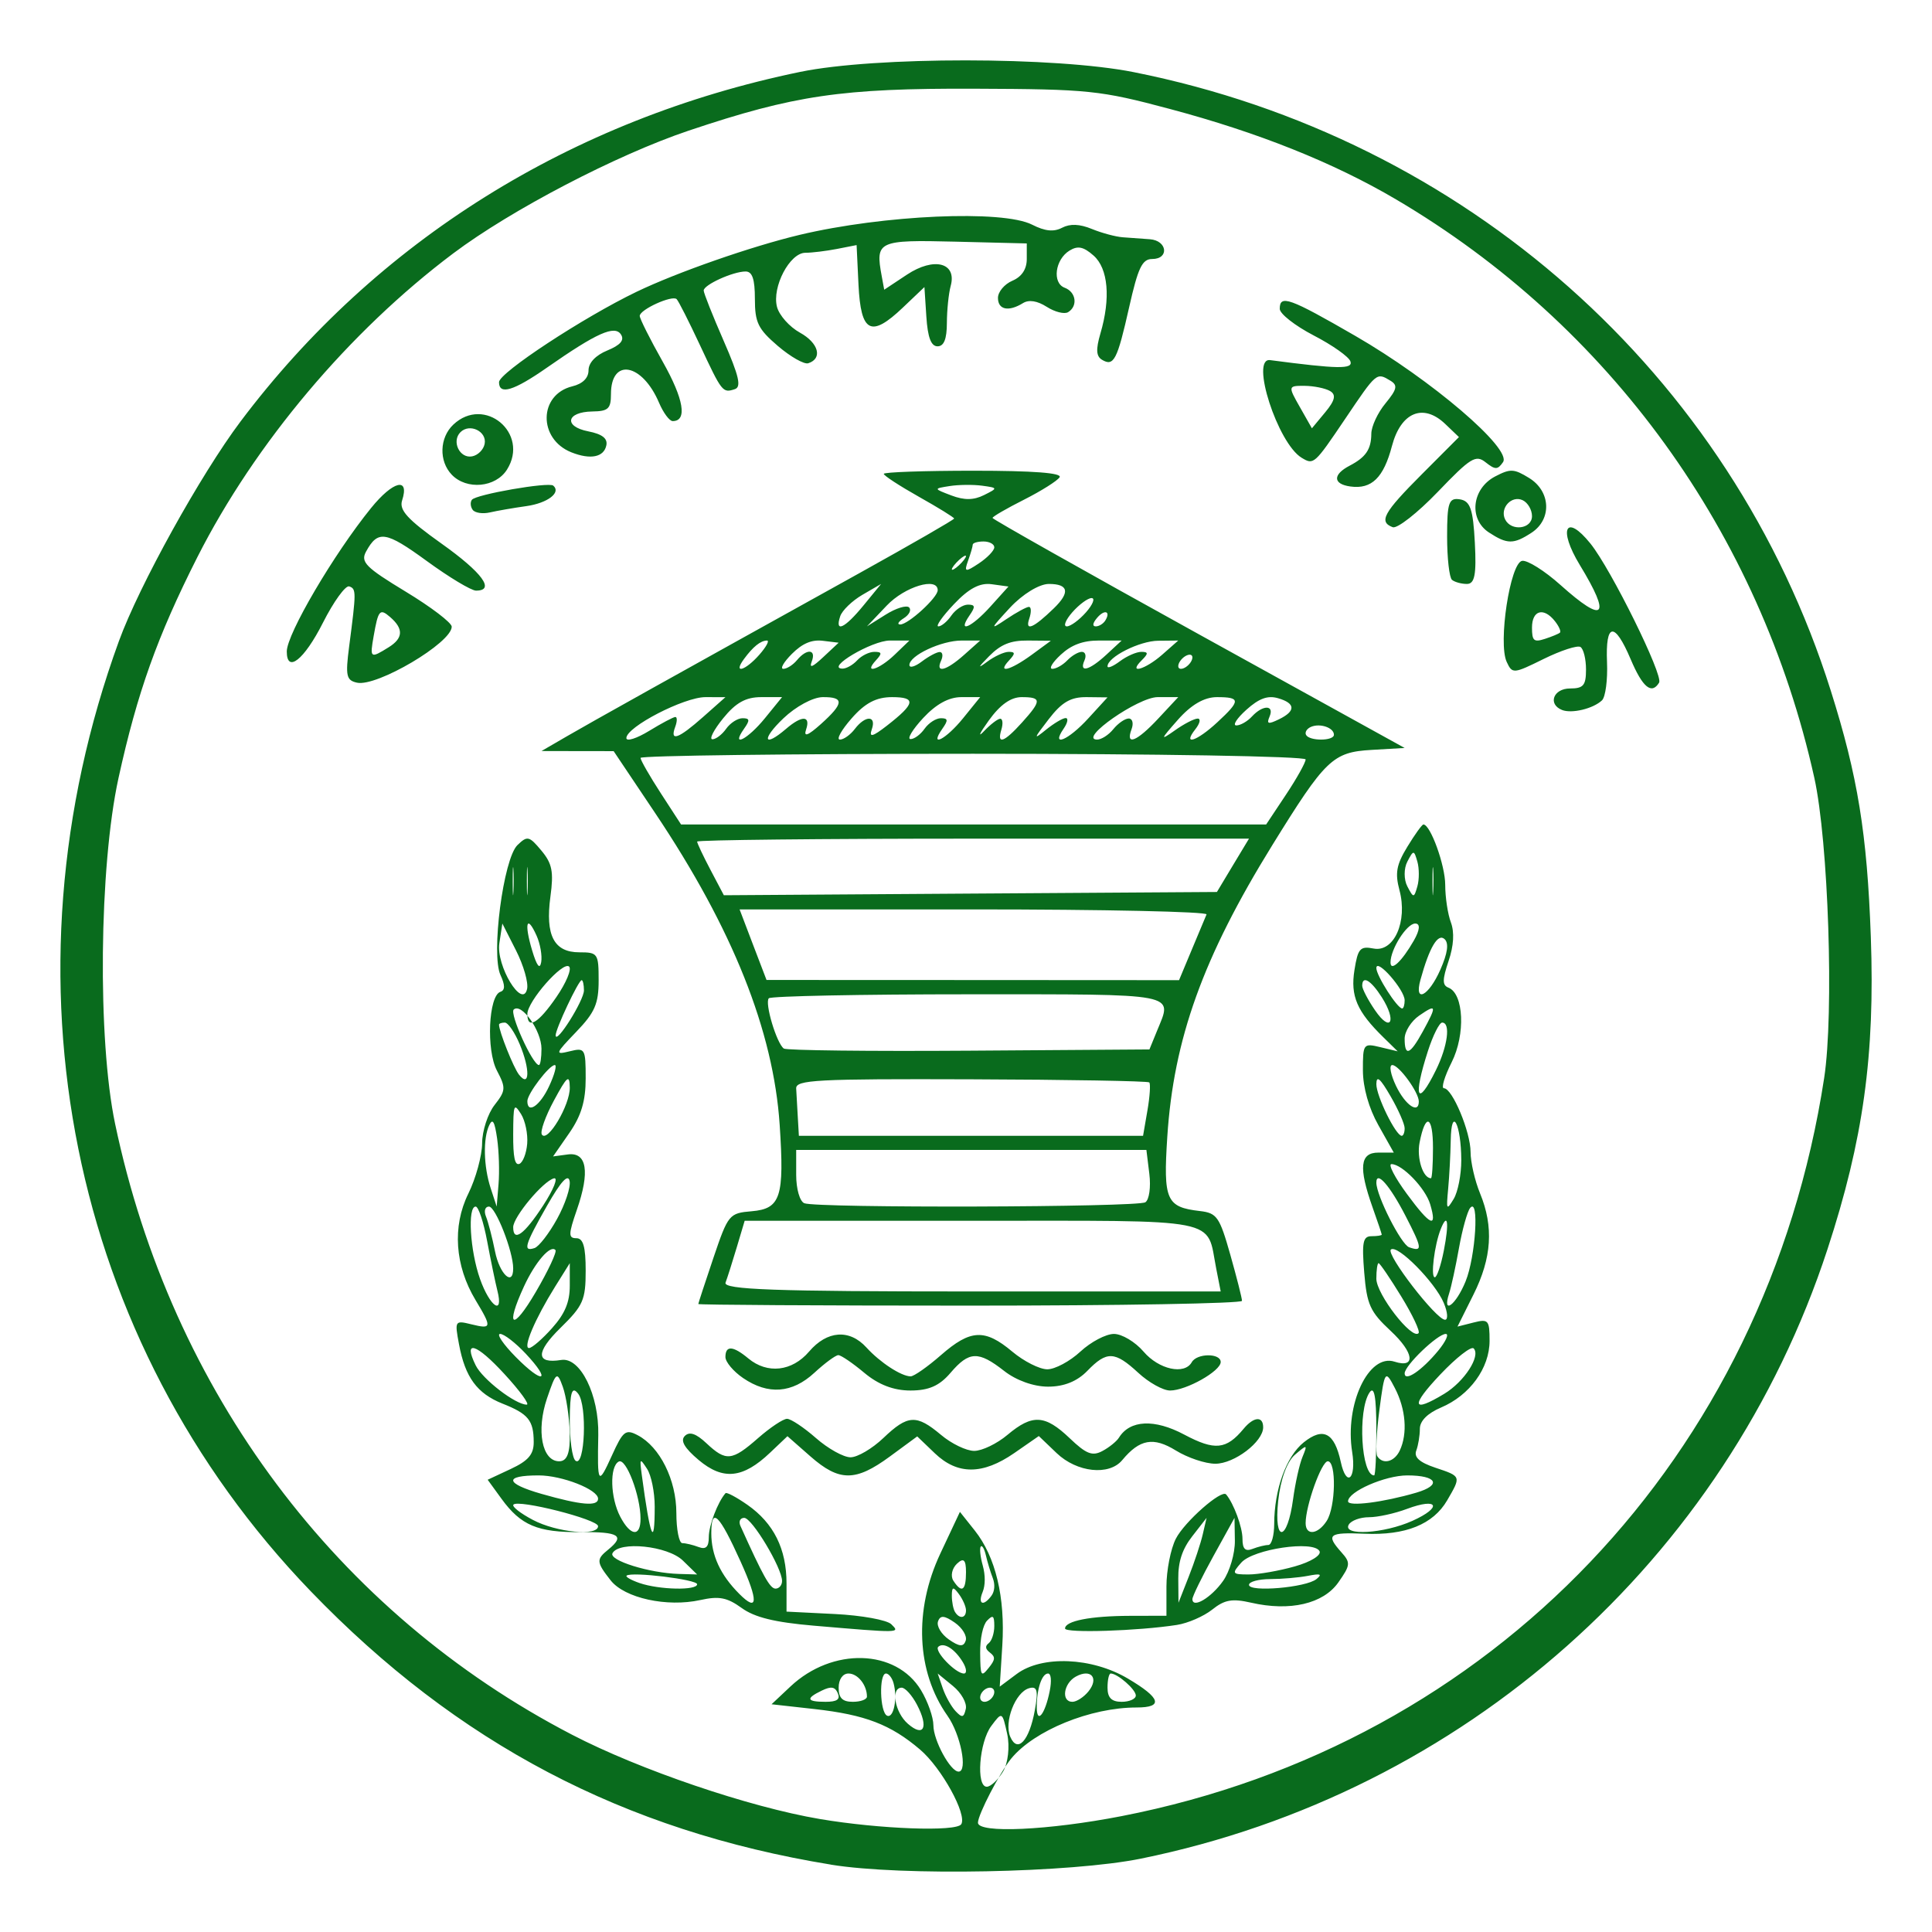 <?xml version="1.0" encoding="UTF-8"?>
<svg width="48px" height="48px" viewBox="0 0 48 48" version="1.1" xmlns="http://www.w3.org/2000/svg" xmlns:xlink="http://www.w3.org/1999/xlink">
    <title>bd-bb</title>
    <g id="Page-1" stroke="none" stroke-width="1" fill="none" fill-rule="evenodd">
        <g id="bd-bb">
            <rect id="Rectangle" x="0" y="0" width="48" height="48"></rect>
            <path d="M20.646,46.326 C15.497,45.486 11.36,43.311 7.718,39.532 C1.725,33.311 -0.094,24.302 2.954,15.929 C3.454,14.554 4.985,11.79 5.975,10.473 C9.348,5.986 14.191,2.961 19.881,1.786 C21.742,1.402 26.228,1.405 28.165,1.792 C36.406,3.435 43.003,9.289 45.485,17.159 C46.156,19.284 46.388,20.712 46.48,23.276 C46.585,26.214 46.293,28.321 45.403,31.038 C42.873,38.765 36.362,44.545 28.347,46.177 C26.604,46.531 22.399,46.613 20.644,46.327 L20.646,46.326 Z M23.882,45.323 C24.031,45.08 23.39,43.919 22.858,43.467 C22.126,42.844 21.494,42.602 20.236,42.461 L19.169,42.342 L19.639,41.9 C20.68,40.921 22.261,40.966 22.882,41.992 C23.051,42.272 23.19,42.665 23.19,42.866 C23.191,43.24 23.612,44.015 23.816,44.015 C24.049,44.015 23.865,43.088 23.54,42.628 C22.767,41.533 22.7,40.007 23.362,38.598 L23.849,37.562 L24.218,38.026 C24.735,38.677 24.977,39.688 24.902,40.882 L24.838,41.904 L25.259,41.59 C25.885,41.123 27.125,41.173 28.021,41.703 C28.841,42.187 28.912,42.422 28.238,42.422 C27.094,42.422 25.698,42.991 25.123,43.691 C24.842,44.033 24.297,45.084 24.297,45.284 C24.297,45.554 26.045,45.475 27.861,45.122 C37.084,43.327 43.877,36.193 45.321,26.782 C45.568,25.174 45.427,20.902 45.075,19.319 C43.723,13.239 39.992,8.08 34.684,4.954 C33.13,4.039 31.261,3.292 29.061,2.706 C27.326,2.243 27.047,2.215 24.218,2.204 C20.916,2.191 19.733,2.365 17.109,3.246 C15.322,3.847 12.701,5.213 11.261,6.295 C8.676,8.237 6.336,11.015 4.904,13.841 C3.911,15.803 3.41,17.206 2.944,19.331 C2.462,21.532 2.42,25.833 2.86,27.922 C4.259,34.576 8.366,40.065 14.215,43.1 C15.896,43.972 18.613,44.896 20.369,45.193 C21.853,45.444 23.764,45.514 23.882,45.322 L23.882,45.323 Z M20.213,40.389 C19.247,40.306 18.747,40.183 18.425,39.949 C18.064,39.688 17.864,39.65 17.402,39.752 C16.569,39.936 15.518,39.705 15.171,39.263 C14.814,38.808 14.809,38.744 15.114,38.497 C15.536,38.154 15.38,38.056 14.427,38.065 C13.359,38.075 12.94,37.898 12.459,37.236 L12.116,36.764 L12.69,36.496 C13.128,36.291 13.262,36.133 13.26,35.824 C13.257,35.288 13.125,35.126 12.485,34.873 C11.852,34.621 11.556,34.218 11.404,33.399 C11.294,32.812 11.301,32.801 11.714,32.903 C12.22,33.027 12.227,32.985 11.814,32.299 C11.301,31.445 11.234,30.469 11.635,29.657 C11.822,29.277 11.976,28.714 11.978,28.405 C11.98,28.096 12.119,27.668 12.287,27.454 C12.567,27.096 12.572,27.028 12.346,26.599 C12.077,26.089 12.137,24.738 12.433,24.641 C12.55,24.603 12.551,24.476 12.435,24.226 C12.196,23.712 12.506,21.334 12.856,20.996 C13.102,20.759 13.147,20.769 13.45,21.132 C13.719,21.453 13.759,21.658 13.675,22.276 C13.545,23.24 13.763,23.66 14.395,23.66 C14.853,23.66 14.873,23.689 14.873,24.359 C14.873,24.94 14.778,25.156 14.315,25.637 C13.791,26.183 13.781,26.211 14.154,26.119 C14.535,26.025 14.551,26.052 14.551,26.792 C14.551,27.354 14.441,27.72 14.146,28.147 L13.741,28.731 L14.106,28.682 C14.581,28.617 14.662,29.109 14.331,30.06 C14.121,30.666 14.119,30.763 14.319,30.763 C14.49,30.763 14.551,30.973 14.551,31.57 C14.551,32.298 14.489,32.439 13.924,32.992 C13.304,33.6 13.311,33.89 13.943,33.788 C14.418,33.711 14.885,34.659 14.864,35.655 C14.839,36.887 14.859,36.918 15.203,36.161 C15.479,35.551 15.543,35.5 15.844,35.658 C16.396,35.948 16.803,36.768 16.804,37.589 C16.804,38.001 16.871,38.339 16.952,38.339 C17.034,38.339 17.215,38.382 17.355,38.435 C17.539,38.504 17.61,38.435 17.61,38.187 C17.61,37.902 17.831,37.32 18.025,37.098 C18.052,37.067 18.297,37.197 18.569,37.387 C19.223,37.844 19.541,38.483 19.541,39.34 L19.541,40.04 L20.744,40.1 C21.405,40.133 22.035,40.247 22.144,40.354 C22.369,40.574 22.381,40.574 20.213,40.389 L20.213,40.389 Z M18.402,38.801 C17.867,37.616 17.672,37.426 17.672,38.09 C17.672,38.641 17.896,39.127 18.368,39.6 C18.834,40.068 18.846,39.784 18.402,38.801 L18.402,38.801 Z M17.32,39.36 C17.32,39.242 15.695,39.043 15.568,39.146 C15.533,39.174 15.678,39.257 15.889,39.33 C16.38,39.499 17.32,39.519 17.32,39.36 L17.32,39.36 Z M19.43,39.279 C19.43,38.956 18.684,37.711 18.49,37.711 C18.389,37.711 18.346,37.801 18.396,37.911 C18.96,39.163 19.131,39.469 19.268,39.469 C19.357,39.469 19.43,39.384 19.43,39.279 Z M16.965,38.771 C16.589,38.405 15.381,38.28 15.217,38.59 C15.123,38.768 16.134,39.083 16.868,39.104 L17.32,39.117 L16.965,38.771 L16.965,38.771 Z M15.914,37.73 C15.912,37.158 15.553,36.215 15.373,36.312 C15.141,36.436 15.162,37.211 15.411,37.684 C15.666,38.169 15.915,38.192 15.914,37.73 L15.914,37.73 Z M16.266,37.431 C16.266,37.073 16.181,36.655 16.076,36.493 C15.895,36.216 15.889,36.224 15.946,36.652 C16.156,38.217 16.266,38.484 16.266,37.431 Z M14.859,37.917 C14.859,37.749 12.869,37.244 12.755,37.383 C12.715,37.431 12.934,37.601 13.24,37.762 C13.832,38.074 14.859,38.172 14.859,37.917 L14.859,37.917 Z M14.859,37.235 C14.859,37.007 13.964,36.656 13.384,36.656 C12.513,36.656 12.543,36.854 13.454,37.115 C14.438,37.396 14.859,37.432 14.859,37.235 L14.859,37.235 Z M14.365,34.627 C14.211,34.428 14.161,34.582 14.156,35.272 C14.153,35.77 14.217,36.229 14.299,36.291 C14.531,36.467 14.593,34.92 14.365,34.627 L14.365,34.627 Z M14.155,35.59 C14.143,35.197 14.066,34.687 13.983,34.456 C13.841,34.063 13.816,34.081 13.59,34.743 C13.319,35.541 13.466,36.305 13.892,36.305 C14.092,36.305 14.169,36.097 14.155,35.59 L14.155,35.59 Z M12.532,34.137 C11.829,33.372 11.498,33.272 11.818,33.921 C11.988,34.267 12.806,34.897 13.086,34.898 C13.167,34.899 12.918,34.556 12.532,34.137 Z M13.06,33.63 C12.806,33.36 12.52,33.139 12.425,33.141 C12.329,33.142 12.505,33.401 12.815,33.715 C13.496,34.405 13.715,34.329 13.06,33.63 L13.06,33.63 Z M13.715,32.998 C14.036,32.639 14.156,32.351 14.156,31.944 L14.156,31.383 L13.79,31.969 C13.293,32.767 12.985,33.492 13.143,33.492 C13.215,33.492 13.473,33.27 13.715,32.998 L13.715,32.998 Z M13.8,31.057 C13.675,30.919 13.297,31.356 13.018,31.961 C12.542,32.994 12.736,33.084 13.312,32.098 C13.621,31.57 13.84,31.101 13.8,31.057 L13.8,31.057 Z M12.357,32.065 C12.306,31.862 12.192,31.309 12.103,30.836 C12.015,30.363 11.887,29.977 11.818,29.977 C11.612,29.977 11.677,31.071 11.926,31.775 C12.171,32.468 12.519,32.702 12.357,32.065 L12.357,32.065 Z M12.75,31.513 C12.75,31.091 12.313,29.977 12.148,29.977 C12.051,29.977 12.018,30.088 12.074,30.224 C12.129,30.36 12.231,30.75 12.299,31.091 C12.412,31.658 12.75,31.974 12.75,31.513 L12.75,31.513 Z M13.841,30.282 C14.042,29.918 14.182,29.495 14.152,29.343 C14.115,29.154 13.936,29.35 13.591,29.956 C13.036,30.931 12.984,31.105 13.28,31.008 C13.388,30.972 13.641,30.646 13.841,30.282 Z M13.494,29.951 C13.756,29.549 13.876,29.245 13.761,29.276 C13.49,29.348 12.75,30.236 12.75,30.489 C12.75,30.871 13.024,30.673 13.494,29.951 Z M12.351,28.288 C12.29,27.864 12.24,27.778 12.157,27.951 C11.998,28.279 12.013,28.977 12.19,29.518 L12.34,29.977 L12.386,29.417 C12.412,29.11 12.396,28.602 12.351,28.288 L12.351,28.288 Z M13.098,28.416 C13.118,28.175 13.049,27.843 12.945,27.678 C12.767,27.398 12.754,27.431 12.75,28.178 C12.747,28.752 12.791,28.96 12.904,28.916 C12.99,28.882 13.078,28.657 13.098,28.416 L13.098,28.416 Z M14.156,27.021 C14.151,26.684 14.092,26.732 13.764,27.339 C13.551,27.732 13.416,28.113 13.462,28.187 C13.599,28.403 14.163,27.456 14.156,27.021 Z M13.645,26.982 C13.778,26.696 13.84,26.461 13.784,26.461 C13.645,26.461 13.102,27.174 13.102,27.357 C13.102,27.689 13.42,27.47 13.645,26.982 L13.645,26.982 Z M12.912,25.944 C12.788,25.648 12.622,25.406 12.542,25.406 C12.463,25.406 12.398,25.429 12.398,25.457 C12.398,25.625 12.759,26.528 12.894,26.699 C13.162,27.038 13.173,26.566 12.912,25.944 L12.912,25.944 Z M13.453,26.056 C13.453,25.608 12.959,24.909 12.764,25.081 C12.653,25.179 13.235,26.461 13.39,26.461 C13.425,26.461 13.453,26.279 13.453,26.056 L13.453,26.056 Z M14.508,24.606 C14.508,24.466 14.482,24.352 14.451,24.352 C14.374,24.352 13.799,25.572 13.805,25.725 C13.813,25.961 14.508,24.856 14.508,24.606 L14.508,24.606 Z M13.824,24.771 C14.066,24.419 14.208,24.078 14.139,24.014 C13.987,23.872 13.103,24.877 13.102,25.193 C13.1,25.588 13.373,25.428 13.824,24.771 L13.824,24.771 Z M12.821,23.615 L12.481,22.945 L12.406,23.435 C12.321,23.991 12.979,25.078 13.095,24.573 C13.132,24.414 13.008,23.984 12.821,23.615 L12.821,23.615 Z M13.331,23.246 C13.088,22.705 13.018,22.935 13.22,23.61 C13.336,23.998 13.412,24.097 13.446,23.904 C13.473,23.744 13.422,23.448 13.331,23.246 L13.331,23.246 Z M12.754,21.585 C12.745,21.457 12.737,21.607 12.738,21.919 C12.739,22.231 12.747,22.335 12.756,22.152 C12.765,21.968 12.764,21.713 12.754,21.585 L12.754,21.585 Z M13.106,21.606 C13.097,21.449 13.09,21.577 13.09,21.891 C13.09,22.204 13.097,22.332 13.106,22.175 C13.115,22.019 13.115,21.762 13.106,21.606 L13.106,21.606 Z M26.461,40.46 C26.461,40.271 27.092,40.148 28.074,40.145 L28.98,40.143 L28.98,39.416 C28.98,39.016 29.085,38.482 29.213,38.23 C29.428,37.808 30.35,36.996 30.463,37.129 C30.652,37.354 30.869,37.942 30.869,38.232 C30.869,38.483 30.938,38.552 31.118,38.482 C31.255,38.429 31.432,38.385 31.511,38.385 C31.591,38.385 31.656,38.151 31.657,37.866 C31.658,37.007 31.957,36.182 32.392,35.834 C32.876,35.448 33.154,35.595 33.311,36.32 C33.451,36.968 33.702,36.75 33.594,36.073 C33.406,34.895 34.002,33.622 34.646,33.83 C35.183,34.003 35.133,33.607 34.549,33.064 C34.04,32.59 33.959,32.413 33.894,31.619 C33.832,30.859 33.862,30.713 34.076,30.713 C34.217,30.713 34.331,30.695 34.329,30.673 C34.328,30.651 34.225,30.346 34.1,29.994 C33.749,29.004 33.788,28.636 34.244,28.636 L34.628,28.636 L34.246,27.956 C34.007,27.531 33.863,27.021 33.861,26.595 C33.86,25.931 33.872,25.915 34.292,26.016 L34.725,26.12 L34.37,25.772 C33.712,25.129 33.548,24.746 33.651,24.101 C33.736,23.564 33.792,23.501 34.126,23.566 C34.634,23.665 34.977,22.892 34.769,22.116 C34.656,21.692 34.693,21.484 34.965,21.038 C35.15,20.733 35.33,20.484 35.364,20.484 C35.539,20.484 35.906,21.499 35.906,21.984 C35.906,22.291 35.969,22.71 36.047,22.917 C36.138,23.162 36.118,23.497 35.989,23.878 C35.833,24.341 35.832,24.478 35.986,24.538 C36.369,24.688 36.413,25.702 36.066,26.392 C35.888,26.747 35.801,27.037 35.874,27.037 C36.082,27.037 36.536,28.122 36.536,28.622 C36.536,28.872 36.642,29.334 36.772,29.65 C37.113,30.479 37.063,31.252 36.609,32.161 L36.211,32.959 L36.609,32.858 C36.978,32.764 37.008,32.797 37.008,33.312 C37.008,33.991 36.516,34.667 35.801,34.97 C35.467,35.112 35.276,35.303 35.276,35.497 C35.276,35.665 35.236,35.908 35.187,36.039 C35.124,36.204 35.266,36.332 35.659,36.464 C36.308,36.681 36.305,36.673 35.955,37.275 C35.607,37.873 34.921,38.15 33.899,38.105 C33.009,38.067 32.935,38.126 33.325,38.564 C33.559,38.825 33.553,38.884 33.251,39.314 C32.877,39.847 32.048,40.04 31.082,39.818 C30.612,39.711 30.424,39.744 30.117,39.99 C29.907,40.157 29.512,40.329 29.239,40.371 C28.278,40.521 26.461,40.579 26.461,40.46 L26.461,40.46 Z M30.387,39.278 C30.552,39.044 30.684,38.595 30.68,38.281 L30.671,37.711 L30.148,38.658 C29.86,39.179 29.625,39.661 29.625,39.729 C29.625,39.973 30.092,39.696 30.387,39.278 L30.387,39.278 Z M29.883,38.117 L29.977,37.711 L29.623,38.166 C29.373,38.486 29.27,38.799 29.274,39.221 L29.279,39.82 L29.534,39.171 C29.675,38.814 29.832,38.34 29.883,38.117 L29.883,38.117 Z M32.708,39.231 C32.857,39.107 32.81,39.09 32.491,39.152 C32.268,39.195 31.848,39.231 31.558,39.232 C31.268,39.233 31.031,39.297 31.031,39.375 C31.031,39.564 32.454,39.442 32.708,39.231 L32.708,39.231 Z M32.172,38.916 C32.569,38.804 32.837,38.637 32.782,38.536 C32.633,38.265 31.14,38.485 30.84,38.822 C30.597,39.096 30.61,39.117 31.021,39.117 C31.264,39.117 31.783,39.027 32.172,38.916 L32.172,38.916 Z M32.127,37.242 C32.18,36.85 32.284,36.38 32.36,36.197 C32.489,35.883 32.478,35.88 32.172,36.143 C31.974,36.313 31.812,36.761 31.756,37.291 C31.645,38.35 31.985,38.305 32.127,37.242 L32.127,37.242 Z M32.962,37.786 C33.185,37.439 33.205,36.305 32.989,36.305 C32.833,36.305 32.438,37.408 32.438,37.841 C32.438,38.16 32.742,38.128 32.962,37.786 L32.962,37.786 Z M35.091,37.785 C35.846,37.446 35.733,37.197 34.956,37.488 C34.653,37.602 34.228,37.695 34.011,37.695 C33.793,37.695 33.568,37.778 33.509,37.88 C33.346,38.165 34.385,38.103 35.091,37.785 L35.091,37.785 Z M35.187,37.085 C35.828,36.897 35.704,36.656 34.964,36.656 C34.412,36.656 33.492,37.059 33.492,37.3 C33.492,37.437 34.367,37.325 35.187,37.085 L35.187,37.085 Z M34.195,35.5 C34.193,34.69 34.142,34.42 34.023,34.6 C33.728,35.05 33.818,36.656 34.14,36.656 C34.172,36.656 34.197,36.136 34.195,35.5 Z M34.777,36.038 C34.975,35.617 34.928,35.011 34.655,34.486 C34.416,34.025 34.4,34.047 34.271,35.029 C34.197,35.591 34.173,36.109 34.218,36.18 C34.357,36.395 34.643,36.322 34.777,36.038 L34.777,36.038 Z M35.885,34.627 C36.381,34.326 36.793,33.69 36.613,33.501 C36.554,33.438 36.181,33.729 35.784,34.148 C35.038,34.936 35.076,35.117 35.885,34.627 L35.885,34.627 Z M35.733,33.556 C35.921,33.327 36.005,33.141 35.92,33.141 C35.717,33.141 34.898,33.926 34.898,34.121 C34.898,34.34 35.326,34.05 35.733,33.556 L35.733,33.556 Z M34.814,32.211 C34.535,31.755 34.281,31.383 34.251,31.383 C34.22,31.383 34.195,31.557 34.195,31.769 C34.195,32.154 35.082,33.298 35.244,33.122 C35.287,33.076 35.093,32.666 34.814,32.211 L34.814,32.211 Z M35.87,32.371 C35.653,31.855 34.72,30.912 34.557,31.044 C34.422,31.154 35.682,32.789 35.902,32.789 C35.981,32.789 35.967,32.601 35.87,32.371 L35.87,32.371 Z M36.412,31.836 C36.662,31.223 36.755,29.727 36.525,30.012 C36.455,30.1 36.33,30.547 36.248,31.007 C36.166,31.467 36.056,31.974 36.003,32.135 C35.823,32.682 36.17,32.429 36.412,31.836 L36.412,31.836 Z M35.871,31.073 C36.008,30.373 35.968,30.101 35.793,30.541 C35.637,30.936 35.539,31.734 35.647,31.734 C35.7,31.734 35.8,31.437 35.871,31.073 L35.871,31.073 Z M34.917,30.203 C34.529,29.451 34.195,29.072 34.195,29.382 C34.195,29.705 34.81,30.919 35.009,30.988 C35.349,31.107 35.339,31.02 34.917,30.203 L34.917,30.203 Z M35.533,29.921 C35.414,29.52 34.837,28.922 34.57,28.922 C34.481,28.922 34.655,29.257 34.957,29.667 C35.539,30.457 35.715,30.535 35.533,29.921 Z M36.305,28.824 C36.302,27.921 36.057,27.462 36.043,28.332 C36.037,28.686 36.008,29.228 35.979,29.537 C35.93,30.062 35.939,30.079 36.116,29.788 C36.221,29.616 36.306,29.182 36.305,28.824 L36.305,28.824 Z M35.602,28.52 C35.602,27.712 35.415,27.638 35.269,28.387 C35.194,28.773 35.353,29.273 35.552,29.273 C35.579,29.273 35.602,28.934 35.602,28.52 L35.602,28.52 Z M34.898,28.03 C34.898,27.926 34.741,27.568 34.548,27.236 C34.29,26.789 34.198,26.71 34.195,26.933 C34.192,27.226 34.679,28.219 34.826,28.219 C34.866,28.219 34.899,28.134 34.898,28.03 L34.898,28.03 Z M35.25,27.366 C35.25,27.139 34.757,26.461 34.591,26.461 C34.505,26.461 34.548,26.695 34.685,26.981 C34.915,27.459 35.25,27.687 35.25,27.366 Z M35.675,26.587 C35.968,25.992 36.045,25.406 35.83,25.406 C35.761,25.406 35.602,25.723 35.477,26.11 C35.101,27.274 35.209,27.534 35.675,26.587 Z M35.348,25.629 C35.704,24.979 35.694,24.933 35.26,25.232 C35.061,25.369 34.898,25.627 34.898,25.805 C34.898,26.26 35.031,26.208 35.348,25.629 L35.348,25.629 Z M34.33,24.776 C34.06,24.352 33.844,24.225 33.844,24.491 C33.844,24.57 33.988,24.847 34.165,25.104 C34.555,25.672 34.707,25.369 34.33,24.776 Z M34.898,24.852 C34.898,24.591 34.201,23.796 34.195,24.049 C34.191,24.233 34.715,25.055 34.837,25.055 C34.871,25.055 34.898,24.963 34.898,24.852 L34.898,24.852 Z M35.785,24.092 C35.967,23.679 36.001,23.432 35.889,23.331 C35.724,23.18 35.513,23.537 35.291,24.342 C35.126,24.939 35.494,24.753 35.785,24.092 L35.785,24.092 Z M35.126,23.369 C35.278,23.102 35.291,22.945 35.16,22.945 C34.951,22.945 34.547,23.581 34.547,23.91 C34.547,24.151 34.828,23.888 35.126,23.369 L35.126,23.369 Z M35.214,21.407 C35.13,21.114 35.118,21.114 34.965,21.407 C34.876,21.576 34.876,21.853 34.965,22.022 C35.118,22.315 35.13,22.315 35.214,22.022 C35.262,21.853 35.262,21.576 35.214,21.407 Z M35.606,21.585 C35.596,21.457 35.589,21.607 35.59,21.919 C35.59,22.231 35.598,22.335 35.607,22.152 C35.616,21.968 35.616,21.713 35.606,21.585 L35.606,21.585 Z M17.36,36.275 C17.003,35.974 16.898,35.792 17.014,35.676 C17.13,35.56 17.294,35.615 17.552,35.858 C18.038,36.314 18.185,36.299 18.836,35.728 C19.136,35.465 19.459,35.25 19.554,35.25 C19.649,35.25 19.972,35.465 20.272,35.728 C20.571,35.991 20.958,36.206 21.131,36.206 C21.304,36.206 21.67,35.991 21.946,35.728 C22.555,35.147 22.767,35.135 23.378,35.648 C23.638,35.868 24.01,36.047 24.204,36.047 C24.398,36.047 24.77,35.868 25.031,35.648 C25.649,35.129 25.962,35.146 26.576,35.732 C26.987,36.125 27.139,36.184 27.389,36.05 C27.558,35.96 27.743,35.81 27.8,35.718 C28.073,35.277 28.682,35.248 29.422,35.642 C30.181,36.045 30.465,36.018 30.897,35.498 C31.149,35.194 31.383,35.177 31.383,35.461 C31.383,35.821 30.667,36.366 30.195,36.366 C29.948,36.366 29.507,36.218 29.215,36.038 C28.656,35.693 28.315,35.754 27.881,36.277 C27.555,36.67 26.755,36.583 26.252,36.102 L25.809,35.678 L25.198,36.102 C24.414,36.644 23.789,36.646 23.225,36.106 L22.788,35.687 L22.109,36.186 C21.254,36.814 20.853,36.813 20.135,36.184 L19.564,35.682 L19.132,36.092 C18.459,36.732 17.965,36.783 17.36,36.275 L17.36,36.275 Z M18.463,34.238 C18.221,34.073 18.023,33.838 18.023,33.715 C18.023,33.422 18.211,33.433 18.592,33.75 C19.065,34.143 19.679,34.074 20.101,33.58 C20.549,33.055 21.106,33.015 21.527,33.479 C21.865,33.85 22.393,34.195 22.625,34.195 C22.707,34.195 23.045,33.958 23.377,33.668 C24.111,33.026 24.467,33.008 25.149,33.58 C25.437,33.822 25.829,34.02 26.02,34.02 C26.211,34.02 26.581,33.822 26.842,33.58 C27.103,33.338 27.478,33.141 27.676,33.141 C27.873,33.141 28.204,33.338 28.411,33.58 C28.791,34.025 29.428,34.165 29.609,33.844 C29.736,33.618 30.328,33.614 30.328,33.839 C30.328,34.065 29.471,34.547 29.07,34.547 C28.897,34.547 28.541,34.349 28.28,34.107 C27.696,33.567 27.497,33.56 27.014,34.059 C26.762,34.319 26.435,34.451 26.04,34.451 C25.682,34.451 25.247,34.296 24.946,34.059 C24.306,33.559 24.078,33.567 23.616,34.107 C23.341,34.43 23.076,34.547 22.619,34.547 C22.202,34.547 21.825,34.402 21.473,34.107 C21.185,33.866 20.895,33.668 20.828,33.668 C20.761,33.668 20.493,33.866 20.232,34.107 C19.68,34.617 19.084,34.661 18.463,34.238 L18.463,34.238 Z M17.349,32.398 C17.35,32.376 17.519,31.86 17.725,31.25 C18.091,30.171 18.116,30.14 18.677,30.093 C19.396,30.031 19.49,29.741 19.371,27.948 C19.216,25.613 18.202,23.073 16.281,20.206 L15.246,18.662 L14.349,18.661 L13.453,18.659 L14.089,18.29 C14.707,17.931 16.535,16.911 21.361,14.234 C22.65,13.518 23.705,12.911 23.705,12.883 C23.705,12.856 23.312,12.613 22.831,12.343 C22.35,12.072 21.957,11.816 21.957,11.773 C21.957,11.73 22.962,11.695 24.192,11.695 C25.669,11.695 26.392,11.75 26.326,11.857 C26.271,11.945 25.873,12.196 25.442,12.414 C25.012,12.631 24.659,12.835 24.659,12.868 C24.659,12.9 26.963,14.199 29.779,15.755 L34.898,18.583 L34.078,18.631 C33.112,18.687 32.932,18.859 31.608,21.001 C29.891,23.778 29.158,25.814 29.001,28.244 C28.899,29.819 28.975,29.991 29.811,30.088 C30.234,30.137 30.3,30.232 30.566,31.171 C30.726,31.737 30.857,32.253 30.857,32.319 C30.858,32.384 27.818,32.438 24.103,32.438 C20.387,32.438 17.348,32.42 17.349,32.398 L17.349,32.398 Z M30.216,31.515 C29.966,30.238 30.433,30.33 24.156,30.33 L18.501,30.33 L18.305,30.988 C18.197,31.35 18.071,31.746 18.026,31.866 C17.96,32.04 19.244,32.086 24.135,32.086 L30.328,32.086 L30.216,31.515 L30.216,31.515 Z M28.456,29.87 C28.551,29.809 28.596,29.493 28.555,29.165 L28.482,28.57 L24.132,28.57 L19.781,28.57 L19.781,29.191 C19.781,29.539 19.87,29.848 19.983,29.894 C20.292,30.018 28.259,29.996 28.456,29.87 L28.456,29.87 Z M28.508,27.587 C28.568,27.239 28.588,26.926 28.553,26.892 C28.518,26.858 26.527,26.823 24.129,26.815 C20.27,26.802 19.77,26.829 19.781,27.044 C19.789,27.177 19.807,27.496 19.821,27.753 L19.848,28.219 L24.123,28.219 L28.399,28.219 L28.508,27.587 L28.508,27.587 Z M28.751,25.599 C29.133,24.665 29.335,24.703 24.077,24.703 C21.392,24.703 19.153,24.748 19.101,24.802 C18.993,24.915 19.295,25.924 19.474,26.051 C19.54,26.097 21.61,26.121 24.075,26.104 L28.557,26.073 L28.751,25.599 L28.751,25.599 Z M29.608,23.598 C29.782,23.183 29.947,22.788 29.976,22.719 C30.005,22.65 27.407,22.594 24.202,22.594 L18.375,22.594 L18.709,23.471 L19.044,24.347 L24.168,24.349 L29.293,24.352 L29.608,23.598 L29.608,23.598 Z M30.632,21.498 L31.031,20.836 L24.176,20.836 C20.405,20.836 17.32,20.869 17.32,20.909 C17.32,20.949 17.47,21.266 17.652,21.612 L17.984,22.242 L24.109,22.201 L30.234,22.161 L30.632,21.498 L30.632,21.498 Z M31.947,19.747 C32.217,19.341 32.438,18.945 32.438,18.868 C32.438,18.79 28.72,18.727 24.176,18.727 C19.632,18.727 15.914,18.773 15.914,18.83 C15.914,18.886 16.141,19.282 16.418,19.709 L16.921,20.484 L24.189,20.484 L31.457,20.484 L31.947,19.747 L31.947,19.747 Z M16.779,17.813 C16.827,17.813 16.826,17.924 16.775,18.06 C16.636,18.435 16.854,18.357 17.468,17.813 L18.023,17.321 L17.527,17.32 C16.995,17.32 15.562,18.061 15.562,18.337 C15.562,18.429 15.817,18.348 16.127,18.159 C16.438,17.969 16.731,17.813 16.779,17.813 Z M33.141,18.254 C33.141,18.08 32.798,17.962 32.573,18.058 C32.469,18.102 32.413,18.192 32.448,18.258 C32.532,18.416 33.141,18.413 33.141,18.254 L33.141,18.254 Z M18.042,18.105 C18.143,17.962 18.326,17.844 18.448,17.844 C18.629,17.844 18.636,17.893 18.486,18.105 C18.145,18.589 18.574,18.373 19.004,17.844 L19.43,17.32 L18.912,17.32 C18.529,17.32 18.282,17.457 17.968,17.844 C17.734,18.132 17.613,18.367 17.7,18.367 C17.787,18.367 17.941,18.249 18.042,18.105 L18.042,18.105 Z M19.532,18.106 C19.927,17.767 20.145,17.776 20.027,18.125 C19.961,18.319 20.072,18.278 20.392,17.992 C20.97,17.474 20.981,17.314 20.439,17.32 C20.196,17.323 19.772,17.552 19.463,17.847 C18.912,18.372 18.969,18.589 19.532,18.106 L19.532,18.106 Z M21.238,18.111 C21.501,17.765 21.782,17.772 21.659,18.122 C21.586,18.33 21.678,18.307 22.039,18.026 C22.742,17.479 22.77,17.32 22.163,17.32 C21.77,17.32 21.492,17.466 21.158,17.848 C20.903,18.138 20.772,18.375 20.867,18.375 C20.961,18.375 21.128,18.256 21.238,18.111 L21.238,18.111 Z M22.971,18.105 C23.072,17.962 23.254,17.844 23.375,17.844 C23.555,17.844 23.562,17.893 23.413,18.105 C23.074,18.589 23.5,18.373 23.928,17.844 L24.352,17.32 L23.884,17.32 C23.573,17.32 23.258,17.493 22.936,17.839 C22.672,18.124 22.53,18.359 22.621,18.362 C22.713,18.365 22.87,18.249 22.971,18.105 L22.971,18.105 Z M24.851,17.857 C24.911,17.857 24.924,17.978 24.879,18.126 C24.762,18.51 24.943,18.448 25.392,17.95 C25.882,17.406 25.881,17.32 25.383,17.32 C25.114,17.32 24.848,17.508 24.567,17.899 C24.337,18.218 24.283,18.338 24.445,18.168 C24.607,17.997 24.79,17.857 24.851,17.857 L24.851,17.857 Z M26.476,17.84 C26.548,17.84 26.526,17.958 26.426,18.103 C26.099,18.578 26.542,18.393 27.041,17.845 L27.516,17.326 L26.998,17.32 C26.601,17.316 26.381,17.444 26.054,17.869 C25.675,18.36 25.668,18.389 25.986,18.131 C26.184,17.971 26.404,17.84 26.476,17.84 L26.476,17.84 Z M27.659,18.117 C27.777,17.971 27.95,17.851 28.043,17.851 C28.136,17.851 28.168,17.971 28.113,18.117 C27.955,18.54 28.243,18.426 28.778,17.851 L29.273,17.32 L28.761,17.32 C28.279,17.32 26.793,18.358 27.25,18.375 C27.357,18.379 27.541,18.263 27.659,18.117 L27.659,18.117 Z M29.756,17.853 C29.839,17.853 29.813,17.972 29.697,18.119 C29.369,18.536 29.732,18.42 30.245,17.944 C30.827,17.406 30.825,17.32 30.235,17.32 C29.919,17.32 29.595,17.508 29.265,17.882 C28.826,18.379 28.817,18.409 29.187,18.148 C29.416,17.985 29.672,17.853 29.756,17.853 L29.756,17.853 Z M31.106,17.799 C31.375,17.508 31.667,17.51 31.542,17.803 C31.463,17.988 31.506,18.001 31.773,17.872 C32.198,17.667 32.19,17.472 31.749,17.346 C31.495,17.273 31.278,17.353 30.966,17.634 C30.728,17.848 30.616,18.023 30.717,18.023 C30.817,18.023 30.993,17.923 31.106,17.799 L31.106,17.799 Z M18.866,16.266 C19.037,16.071 19.123,15.913 19.055,15.914 C18.895,15.917 18.71,16.066 18.484,16.373 C18.204,16.753 18.512,16.668 18.866,16.266 L18.866,16.266 Z M19.801,16.401 C20.045,16.106 20.285,16.127 20.168,16.433 C20.1,16.611 20.183,16.579 20.454,16.325 L20.836,15.968 L20.441,15.92 C20.166,15.887 19.934,15.986 19.675,16.245 C19.47,16.45 19.375,16.617 19.462,16.617 C19.55,16.617 19.702,16.52 19.801,16.401 L19.801,16.401 Z M21.297,16.405 C21.404,16.29 21.595,16.195 21.724,16.195 C21.913,16.195 21.92,16.234 21.763,16.405 C21.437,16.76 21.841,16.639 22.229,16.265 L22.594,15.914 L22.109,15.914 C21.663,15.914 20.501,16.601 20.929,16.612 C21.025,16.614 21.191,16.521 21.297,16.405 L21.297,16.405 Z M23.347,16.199 C23.42,16.199 23.435,16.295 23.382,16.412 C23.233,16.736 23.506,16.668 23.953,16.27 L24.352,15.914 L23.891,15.914 C23.388,15.914 22.594,16.286 22.594,16.522 C22.594,16.603 22.734,16.564 22.904,16.434 C23.075,16.305 23.274,16.199 23.347,16.199 L23.347,16.199 Z M25.061,16.195 C25.227,16.195 25.228,16.237 25.069,16.409 C24.758,16.743 25.097,16.659 25.629,16.271 L26.109,15.919 L25.537,15.914 C25.109,15.91 24.866,16.008 24.576,16.301 C24.295,16.585 24.279,16.624 24.521,16.444 C24.704,16.307 24.947,16.195 25.061,16.195 L25.061,16.195 Z M26.517,16.406 C26.628,16.29 26.79,16.195 26.878,16.195 C26.965,16.195 26.995,16.29 26.944,16.406 C26.802,16.726 27.062,16.659 27.487,16.266 L27.867,15.914 L27.301,15.914 C26.906,15.914 26.62,16.02 26.355,16.266 C26.146,16.459 26.052,16.617 26.146,16.617 C26.239,16.617 26.406,16.522 26.517,16.406 L26.517,16.406 Z M28.357,16.195 C28.533,16.195 28.534,16.237 28.365,16.405 C28.009,16.76 28.45,16.639 28.875,16.265 L29.273,15.914 L28.777,15.919 C28.31,15.923 27.516,16.324 27.516,16.555 C27.516,16.613 27.655,16.555 27.826,16.427 C27.997,16.299 28.236,16.195 28.357,16.195 L28.357,16.195 Z M29.615,16.386 C29.647,16.291 29.599,16.244 29.505,16.275 C29.413,16.306 29.314,16.405 29.283,16.497 C29.252,16.592 29.299,16.639 29.394,16.607 C29.485,16.577 29.585,16.477 29.615,16.386 Z M21.455,15.04 L21.891,14.508 L21.426,14.778 C21.171,14.927 20.923,15.166 20.875,15.31 C20.734,15.731 20.985,15.614 21.455,15.04 L21.455,15.04 Z M22.586,15.091 C22.649,15.154 22.59,15.274 22.455,15.359 C22.32,15.443 22.279,15.513 22.365,15.515 C22.562,15.518 23.297,14.847 23.297,14.664 C23.297,14.327 22.479,14.573 22.031,15.045 L21.539,15.562 L22.005,15.27 C22.261,15.109 22.522,15.029 22.586,15.091 L22.586,15.091 Z M23.637,15.292 C23.74,15.144 23.924,15.022 24.048,15.022 C24.23,15.022 24.238,15.073 24.086,15.292 C23.771,15.749 24.138,15.591 24.609,15.067 L25.055,14.572 L24.639,14.515 C24.345,14.474 24.072,14.618 23.701,15.01 C23.413,15.314 23.239,15.562 23.314,15.562 C23.389,15.562 23.535,15.441 23.637,15.292 L23.637,15.292 Z M25.563,15.078 C25.623,15.078 25.626,15.21 25.571,15.372 C25.461,15.696 25.676,15.605 26.182,15.114 C26.592,14.717 26.549,14.508 26.059,14.508 C25.82,14.508 25.405,14.762 25.091,15.1 C24.595,15.636 24.586,15.663 24.999,15.385 C25.25,15.216 25.504,15.078 25.563,15.078 L25.563,15.078 Z M26.983,15.211 C27.152,15.018 27.214,14.859 27.12,14.859 C27.027,14.859 26.812,15.018 26.642,15.211 C26.473,15.404 26.411,15.562 26.505,15.562 C26.598,15.562 26.813,15.404 26.983,15.211 Z M27.46,15.418 C27.606,15.181 27.439,15.131 27.253,15.355 C27.145,15.485 27.135,15.562 27.225,15.562 C27.305,15.562 27.41,15.497 27.46,15.418 L27.46,15.418 Z M24.703,13.598 C24.703,13.518 24.582,13.453 24.435,13.453 C24.287,13.453 24.167,13.489 24.167,13.533 C24.167,13.576 24.115,13.756 24.051,13.932 C23.949,14.215 23.98,14.223 24.32,13.997 C24.531,13.857 24.703,13.677 24.703,13.598 Z M23.89,13.98 C23.98,13.884 24.023,13.805 23.987,13.805 C23.951,13.805 23.848,13.884 23.759,13.98 C23.669,14.077 23.625,14.156 23.661,14.156 C23.697,14.156 23.8,14.077 23.89,13.98 Z M24.401,12.067 C24.179,12.037 23.815,12.041 23.593,12.076 C23.191,12.14 23.191,12.14 23.638,12.31 C23.958,12.431 24.19,12.428 24.446,12.301 C24.797,12.126 24.795,12.121 24.401,12.067 L24.401,12.067 Z M38.808,17.639 C38.448,17.495 38.593,17.105 39.007,17.105 C39.34,17.105 39.404,17.029 39.404,16.633 C39.404,16.373 39.342,16.122 39.266,16.074 C39.191,16.027 38.78,16.161 38.353,16.371 C37.6,16.743 37.573,16.745 37.434,16.446 C37.215,15.98 37.519,13.986 37.816,13.934 C37.947,13.912 38.376,14.181 38.769,14.533 C39.865,15.515 40.04,15.335 39.25,14.037 C38.704,13.139 38.901,12.743 39.515,13.506 C40.028,14.144 41.33,16.781 41.22,16.96 C41.035,17.264 40.811,17.08 40.515,16.382 C40.114,15.435 39.884,15.463 39.926,16.455 C39.944,16.892 39.888,17.317 39.801,17.4 C39.583,17.607 39.049,17.736 38.808,17.639 L38.808,17.639 Z M38.757,15.717 C38.788,15.688 38.732,15.561 38.633,15.435 C38.354,15.079 38.062,15.159 38.062,15.592 C38.062,15.922 38.108,15.962 38.382,15.873 C38.558,15.816 38.727,15.746 38.757,15.717 L38.757,15.717 Z M8.87,16.961 C8.604,16.903 8.58,16.791 8.674,16.066 C8.853,14.697 8.853,14.631 8.677,14.569 C8.585,14.537 8.29,14.944 8.022,15.474 C7.557,16.392 7.125,16.736 7.125,16.186 C7.125,15.752 8.292,13.765 9.218,12.623 C9.767,11.945 10.181,11.844 9.99,12.434 C9.913,12.673 10.124,12.904 10.967,13.504 C11.982,14.225 12.312,14.674 11.827,14.674 C11.709,14.674 11.158,14.343 10.603,13.938 C9.582,13.194 9.389,13.165 9.094,13.705 C8.953,13.964 9.087,14.098 10.077,14.698 C10.707,15.079 11.223,15.472 11.223,15.57 C11.223,15.97 9.363,17.069 8.87,16.961 L8.87,16.961 Z M9.657,16.081 C10.02,15.855 10.03,15.621 9.691,15.329 C9.437,15.11 9.397,15.156 9.284,15.8 C9.186,16.357 9.198,16.366 9.657,16.081 Z M36.074,14.406 C36.008,14.351 35.953,13.866 35.953,13.33 C35.953,12.484 35.995,12.362 36.271,12.406 C36.529,12.448 36.598,12.648 36.642,13.482 C36.684,14.274 36.639,14.508 36.445,14.508 C36.308,14.508 36.141,14.462 36.074,14.406 L36.074,14.406 Z M36.992,13.229 C36.483,12.896 36.567,12.14 37.147,11.837 C37.525,11.64 37.613,11.644 37.988,11.874 C38.529,12.204 38.561,12.901 38.051,13.235 C37.604,13.527 37.447,13.526 36.992,13.229 L36.992,13.229 Z M38.062,12.823 C38.062,12.667 37.959,12.49 37.833,12.429 C37.557,12.296 37.256,12.622 37.394,12.904 C37.544,13.209 38.062,13.145 38.062,12.823 L38.062,12.823 Z M34.601,13.098 C34.248,12.964 34.372,12.738 35.322,11.786 L36.247,10.859 L35.906,10.533 C35.36,10.011 34.804,10.241 34.583,11.08 C34.375,11.869 34.079,12.159 33.552,12.087 C33.116,12.028 33.106,11.792 33.531,11.57 C33.935,11.359 34.067,11.164 34.07,10.775 C34.071,10.594 34.229,10.254 34.422,10.021 C34.71,9.67 34.732,9.572 34.544,9.458 C34.198,9.249 34.204,9.244 33.422,10.404 C32.652,11.544 32.639,11.556 32.337,11.372 C31.742,11.01 31.056,8.882 31.555,8.947 C33.247,9.169 33.617,9.175 33.551,8.979 C33.513,8.864 33.102,8.574 32.638,8.334 C32.175,8.093 31.795,7.796 31.795,7.673 C31.795,7.313 32.034,7.399 33.667,8.342 C35.563,9.436 37.57,11.152 37.342,11.482 C37.209,11.674 37.149,11.675 36.911,11.487 C36.665,11.291 36.539,11.368 35.72,12.222 C35.216,12.746 34.712,13.141 34.601,13.098 L34.601,13.098 Z M33.043,9.714 C32.924,9.645 32.639,9.588 32.41,9.586 C32.001,9.584 31.999,9.593 32.294,10.112 L32.594,10.641 L32.927,10.24 C33.17,9.946 33.201,9.805 33.043,9.714 L33.043,9.714 Z M11.744,12.667 C11.688,12.59 11.679,12.478 11.724,12.417 C11.821,12.284 13.631,11.969 13.745,12.065 C13.949,12.237 13.606,12.499 13.079,12.574 C12.758,12.619 12.35,12.69 12.171,12.731 C11.993,12.772 11.801,12.744 11.744,12.667 L11.744,12.667 Z M11.224,11.794 C10.9,11.456 10.918,10.874 11.263,10.549 C12.036,9.82 13.163,10.765 12.596,11.667 C12.316,12.113 11.594,12.18 11.224,11.794 L11.224,11.794 Z M12.041,11.027 C12.101,10.718 11.669,10.509 11.44,10.737 C11.212,10.965 11.421,11.398 11.73,11.338 C11.874,11.311 12.014,11.171 12.041,11.027 Z M14.196,11.238 C13.365,10.907 13.381,9.803 14.22,9.598 C14.477,9.535 14.622,9.391 14.622,9.199 C14.622,9.013 14.801,8.825 15.09,8.707 C15.413,8.574 15.518,8.452 15.429,8.312 C15.275,8.07 14.826,8.27 13.59,9.133 C12.761,9.712 12.396,9.822 12.398,9.494 C12.4,9.261 14.491,7.887 15.814,7.25 C16.822,6.765 18.672,6.12 19.867,5.835 C21.953,5.339 24.911,5.209 25.643,5.582 C25.963,5.745 26.179,5.767 26.388,5.658 C26.587,5.554 26.824,5.564 27.128,5.689 C27.374,5.79 27.719,5.882 27.894,5.895 C28.069,5.907 28.372,5.929 28.569,5.944 C29.002,5.976 29.055,6.435 28.625,6.435 C28.377,6.435 28.274,6.652 28.053,7.635 C27.758,8.946 27.671,9.114 27.378,8.938 C27.234,8.851 27.224,8.681 27.339,8.287 C27.598,7.408 27.533,6.67 27.169,6.349 C26.919,6.129 26.779,6.099 26.573,6.225 C26.212,6.445 26.136,7.031 26.452,7.149 C26.736,7.255 26.784,7.606 26.536,7.756 C26.444,7.811 26.206,7.751 26.006,7.623 C25.771,7.473 25.563,7.44 25.417,7.53 C25.058,7.752 24.794,7.697 24.794,7.401 C24.794,7.251 24.955,7.059 25.152,6.975 C25.386,6.875 25.51,6.688 25.51,6.435 L25.51,6.048 L23.734,6.004 C21.812,5.957 21.745,5.988 21.905,6.855 L21.968,7.198 L22.532,6.824 C23.207,6.377 23.779,6.526 23.619,7.106 C23.569,7.291 23.526,7.703 23.525,8.023 C23.524,8.425 23.452,8.604 23.293,8.604 C23.132,8.604 23.049,8.384 23.015,7.868 L22.967,7.132 L22.43,7.643 C21.638,8.397 21.387,8.268 21.329,7.074 L21.282,6.089 L20.793,6.185 C20.524,6.237 20.172,6.28 20.01,6.28 C19.622,6.28 19.176,7.128 19.304,7.624 C19.358,7.833 19.615,8.122 19.875,8.265 C20.339,8.521 20.444,8.907 20.081,9.025 C19.98,9.058 19.64,8.864 19.326,8.596 C18.833,8.174 18.755,8.013 18.755,7.426 C18.755,6.933 18.691,6.745 18.524,6.745 C18.212,6.745 17.483,7.076 17.483,7.218 C17.483,7.281 17.706,7.842 17.978,8.465 C18.362,9.345 18.424,9.614 18.256,9.669 C17.954,9.767 17.939,9.749 17.387,8.568 C17.115,7.987 16.857,7.476 16.811,7.432 C16.701,7.325 15.894,7.691 15.894,7.849 C15.894,7.917 16.151,8.43 16.466,8.988 C16.99,9.917 17.081,10.462 16.713,10.462 C16.633,10.462 16.481,10.258 16.375,10.009 C15.956,9.022 15.179,8.881 15.179,9.792 C15.179,10.156 15.112,10.217 14.716,10.223 C14.069,10.233 13.996,10.596 14.616,10.717 C14.959,10.784 15.099,10.892 15.065,11.062 C15.006,11.359 14.671,11.427 14.196,11.238 L14.196,11.238 Z M24.918,44.018 C25.044,43.814 25.092,43.392 25.024,43.082 C24.901,42.523 24.897,42.521 24.629,42.88 C24.327,43.283 24.245,44.391 24.516,44.391 C24.612,44.391 24.792,44.223 24.918,44.018 L24.918,44.018 Z M25.71,42.491 C25.8,42 25.769,41.884 25.565,41.944 C25.224,42.045 24.941,42.781 25.1,43.151 C25.28,43.567 25.572,43.252 25.71,42.491 L25.71,42.491 Z M22.782,42.353 C22.66,42.12 22.489,41.93 22.402,41.93 C22.125,41.93 22.229,42.541 22.555,42.826 C22.954,43.175 23.078,42.917 22.782,42.353 L22.782,42.353 Z M26.08,42.013 C26.131,41.757 26.114,41.578 26.039,41.578 C25.885,41.578 25.758,41.957 25.758,42.414 C25.758,42.85 25.965,42.592 26.08,42.013 L26.08,42.013 Z M22.2,41.817 C22.164,41.685 22.079,41.578 22.012,41.578 C21.835,41.578 21.859,42.539 22.038,42.625 C22.202,42.703 22.304,42.195 22.2,41.817 L22.2,41.817 Z M23.676,41.888 L23.297,41.578 L23.422,41.943 C23.491,42.144 23.635,42.4 23.741,42.513 C23.904,42.685 23.945,42.676 23.995,42.458 C24.028,42.315 23.885,42.059 23.676,41.888 L23.676,41.888 Z M27.041,42.024 C27.311,41.692 27.106,41.448 26.731,41.653 C26.422,41.822 26.358,42.281 26.644,42.281 C26.747,42.281 26.926,42.165 27.041,42.024 L27.041,42.024 Z M21.539,42.152 C21.539,41.864 21.311,41.578 21.081,41.578 C20.937,41.578 20.836,41.723 20.836,41.93 C20.836,42.187 20.93,42.281 21.188,42.281 C21.381,42.281 21.539,42.223 21.539,42.152 L21.539,42.152 Z M24.703,42.038 C24.703,41.949 24.624,41.906 24.527,41.943 C24.431,41.98 24.352,42.083 24.352,42.172 C24.352,42.262 24.431,42.305 24.527,42.268 C24.624,42.231 24.703,42.128 24.703,42.038 Z M28.219,42.124 C28.219,41.975 27.766,41.578 27.595,41.578 C27.551,41.578 27.516,41.736 27.516,41.93 C27.516,42.18 27.617,42.281 27.867,42.281 C28.061,42.281 28.219,42.21 28.219,42.124 L28.219,42.124 Z M20.815,42.068 C20.746,41.906 20.65,41.89 20.42,42.001 C20.01,42.198 20.037,42.281 20.511,42.281 C20.794,42.281 20.881,42.221 20.815,42.068 L20.815,42.068 Z M23.922,41.297 C23.723,40.966 23.448,40.793 23.312,40.913 C23.199,41.014 23.739,41.578 23.948,41.578 C24.027,41.578 24.015,41.452 23.922,41.297 L23.922,41.297 Z M24.596,41.059 C24.478,40.969 24.469,40.897 24.565,40.824 C24.641,40.765 24.703,40.574 24.703,40.399 C24.703,40.139 24.67,40.114 24.524,40.264 C24.42,40.371 24.348,40.709 24.352,41.071 C24.358,41.646 24.374,41.674 24.562,41.441 C24.729,41.234 24.735,41.166 24.596,41.059 L24.596,41.059 Z M23.722,40.314 C23.464,40.134 23.359,40.126 23.305,40.283 C23.264,40.399 23.386,40.601 23.575,40.733 C23.833,40.913 23.938,40.921 23.992,40.764 C24.033,40.648 23.911,40.446 23.722,40.314 Z M24,40.009 C24,39.917 23.921,39.736 23.824,39.605 C23.682,39.413 23.648,39.421 23.648,39.646 C23.648,39.798 23.684,39.98 23.727,40.049 C23.838,40.23 24,40.206 24,40.009 Z M24.633,39.645 C24.713,39.535 24.726,39.365 24.665,39.206 C24.61,39.064 24.533,38.812 24.495,38.646 C24.457,38.48 24.399,38.38 24.366,38.425 C24.334,38.469 24.356,38.68 24.416,38.894 C24.483,39.136 24.482,39.386 24.413,39.554 C24.288,39.859 24.432,39.919 24.633,39.645 L24.633,39.645 Z M24,39.059 C24,38.749 23.94,38.694 23.775,38.85 C23.651,38.968 23.611,39.157 23.686,39.272 C23.895,39.593 24,39.521 24,39.059 L24,39.059 Z" id="Shape" fill="#096B1D" fill-rule="nonzero"></path>
        </g>
    </g>
</svg>